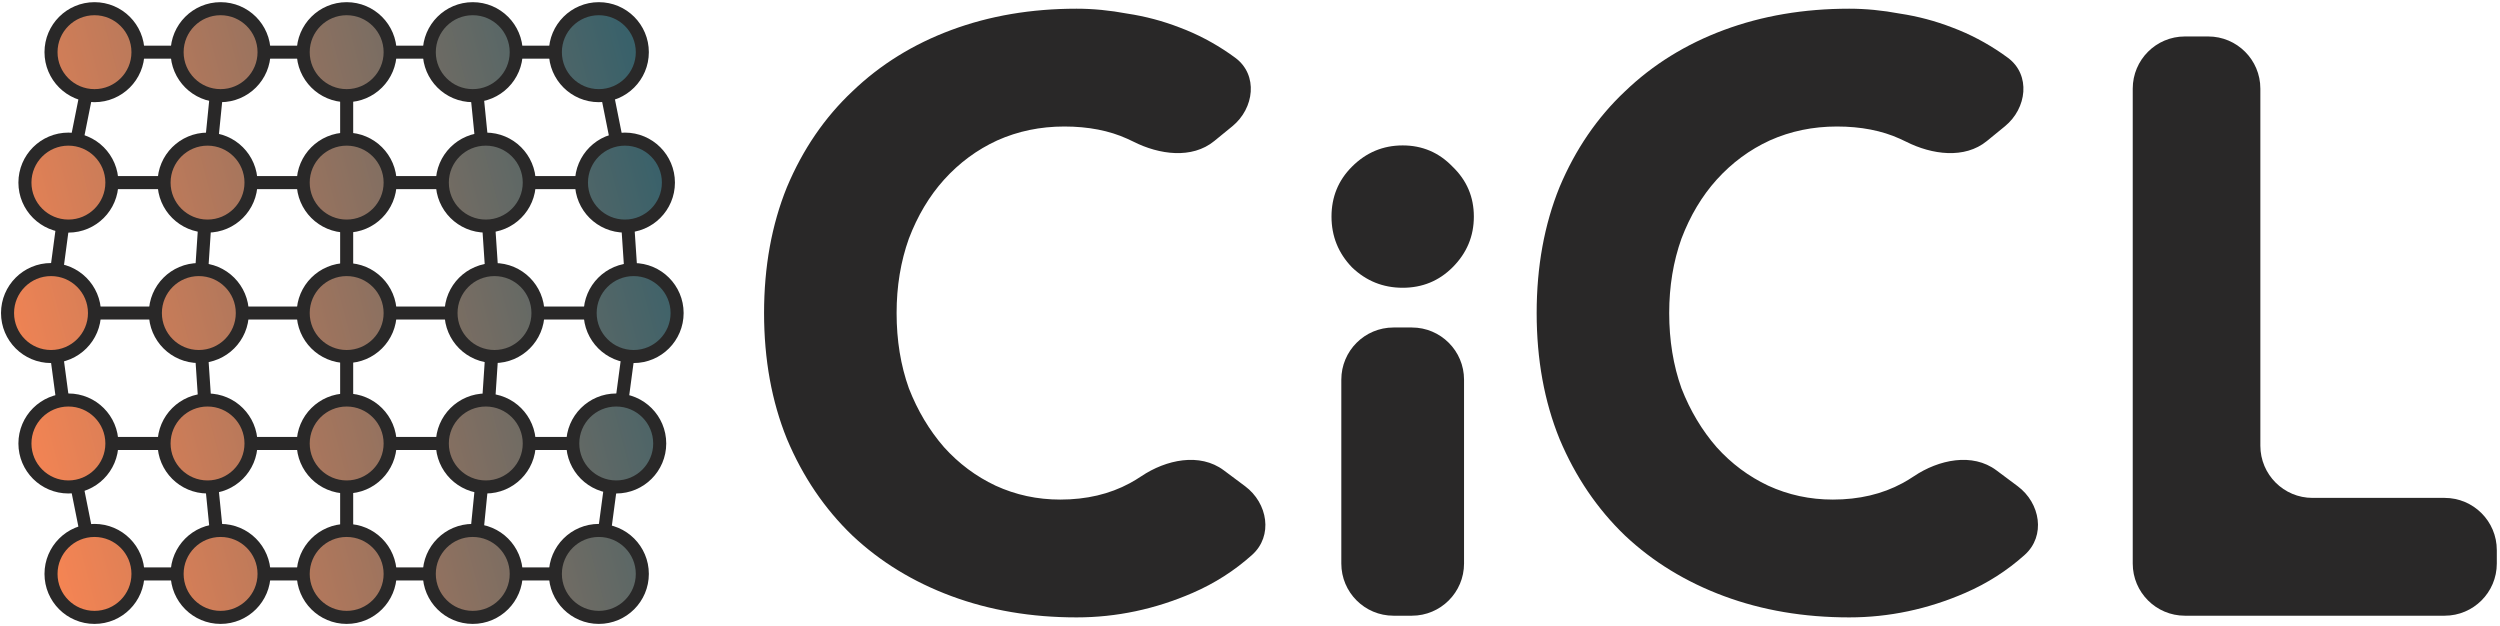 <svg width="575" height="144" viewBox="0 0 575 144" fill="none" xmlns="http://www.w3.org/2000/svg">
<path d="M279.276 32.442C274.154 36.626 266.632 35.576 260.726 32.6C260.254 32.362 259.773 32.136 259.283 31.919C255.143 30.038 250.313 29.097 244.794 29.097C239.274 29.097 234.13 30.163 229.363 32.296C224.722 34.428 220.645 37.439 217.132 41.328C213.745 45.091 211.048 49.608 209.041 54.876C207.159 60.145 206.218 65.853 206.218 72C206.218 78.272 207.159 84.043 209.041 89.312C211.048 94.455 213.745 98.971 217.132 102.86C220.519 106.624 224.471 109.572 228.987 111.704C233.629 113.837 238.584 114.903 243.853 114.903C249.874 114.903 255.206 113.649 259.847 111.14C260.759 110.647 261.64 110.115 262.489 109.545C268.197 105.709 275.956 104.057 281.468 108.169L286.368 111.826C291.602 115.731 292.85 123.256 287.99 127.617C283.955 131.239 279.404 134.152 274.337 136.355C265.681 140.118 256.774 142 247.616 142C237.204 142 227.607 140.369 218.826 137.108C210.044 133.846 202.455 129.204 196.057 123.183C189.659 117.036 184.641 109.634 181.003 100.978C177.491 92.323 175.734 82.663 175.734 72C175.734 61.337 177.491 51.677 181.003 43.022C184.641 34.366 189.659 27.027 196.057 21.005C202.455 14.858 210.044 10.154 218.826 6.892C227.607 3.631 237.204 2 247.616 2C251.38 2 255.268 2.376 259.283 3.129C263.423 3.756 267.437 4.823 271.326 6.328C275.34 7.833 279.166 9.841 282.804 12.35C283.261 12.664 283.712 12.988 284.156 13.321C289.41 17.25 288.508 24.903 283.427 29.052L279.276 32.442Z" fill="#292828"/>
<path d="M308.503 87.324C308.503 80.696 313.876 75.324 320.503 75.324H324.729C331.356 75.324 336.729 80.696 336.729 87.324V129.613C336.729 136.24 331.356 141.613 324.729 141.613H320.503C313.876 141.613 308.503 136.24 308.503 129.613V87.324ZM306.245 49.816C306.245 45.299 307.813 41.473 310.949 38.337C314.211 35.075 318.1 33.445 322.616 33.445C327.132 33.445 330.958 35.075 334.094 38.337C337.356 41.473 338.987 45.299 338.987 49.816C338.987 54.332 337.356 58.221 334.094 61.482C330.958 64.618 327.132 66.186 322.616 66.186C318.1 66.186 314.211 64.618 310.949 61.482C307.813 58.221 306.245 54.332 306.245 49.816Z" fill="#292828"/>
<path d="M456.974 32.442C451.851 36.626 444.33 35.576 438.423 32.6C437.951 32.362 437.47 32.136 436.98 31.919C432.841 30.038 428.011 29.097 422.491 29.097C416.971 29.097 411.828 30.163 407.061 32.296C402.419 34.428 398.342 37.439 394.83 41.328C391.443 45.091 388.746 49.608 386.738 54.876C384.857 60.145 383.916 65.853 383.916 72C383.916 78.272 384.857 84.043 386.738 89.312C388.746 94.455 391.443 98.971 394.83 102.86C398.217 106.624 402.169 109.572 406.685 111.704C411.326 113.837 416.281 114.903 421.55 114.903C427.572 114.903 432.903 113.649 437.545 111.14C438.457 110.647 439.337 110.115 440.186 109.545C445.895 105.709 453.653 104.057 459.165 108.169L464.066 111.826C469.3 115.731 470.548 123.256 465.688 127.617C461.653 131.239 457.101 134.152 452.034 136.355C443.378 140.118 434.471 142 425.314 142C414.902 142 405.305 140.369 396.523 137.108C387.742 133.846 380.152 129.204 373.755 123.183C367.357 117.036 362.339 109.634 358.701 100.978C355.188 92.323 353.432 82.663 353.432 72C353.432 61.337 355.188 51.677 358.701 43.022C362.339 34.366 367.357 27.027 373.755 21.005C380.152 14.858 387.742 10.154 396.523 6.892C405.305 3.631 414.902 2 425.314 2C429.077 2 432.966 2.376 436.98 3.129C441.12 3.756 445.135 4.823 449.023 6.328C453.038 7.833 456.864 9.841 460.502 12.35C460.958 12.664 461.409 12.988 461.854 13.321C467.107 17.25 466.206 24.903 461.124 29.052L456.974 32.442Z" fill="#292828"/>
<path d="M490.529 20.387C490.529 13.76 495.901 8.387 502.529 8.387H507.883C514.511 8.387 519.883 13.76 519.883 20.387V102.516C519.883 109.144 525.256 114.516 531.883 114.516H562.265C568.893 114.516 574.265 119.889 574.265 126.516V129.613C574.265 136.24 568.893 141.613 562.265 141.613H502.529C495.901 141.613 490.529 136.24 490.529 129.613V20.387Z" fill="#292828"/>
<path d="M15.734 42L21.734 12H50.734M15.734 42L11.734 72M15.734 42H47.734M50.734 12H79.734M50.734 12L47.734 42M79.734 12H108.734M79.734 12V42M108.734 12H137.734L143.734 42M108.734 12L111.734 42M143.734 42L145.734 72M143.734 42H111.734M145.734 72L141.734 102M145.734 72H113.734M141.734 102L137.734 132H108.734M141.734 102H111.734M108.734 132H79.734M108.734 132L111.734 102M79.734 132H50.734M79.734 132V102M50.734 132H21.734L15.734 102M50.734 132L47.734 102M15.734 102L11.734 72M15.734 102H47.734M11.734 72H45.734M47.734 42L45.734 72M47.734 42H79.734M45.734 72L47.734 102M45.734 72H79.734M47.734 102H79.734M79.734 102H111.734M79.734 102V72M111.734 102L113.734 72M113.734 72L111.734 42M113.734 72H79.734M111.734 42H79.734M79.734 42V72" stroke="#292828" stroke-width="3" stroke-linejoin="round"/>
<path d="M89.734 12C89.734 17.523 85.257 22 79.734 22C74.212 22 69.734 17.523 69.734 12C69.734 6.477 74.212 2 79.734 2C85.257 2 89.734 6.477 89.734 12Z" fill="url(#paint0_linear_217_102)"/>
<path d="M89.734 42C89.734 47.523 85.257 52 79.734 52C74.212 52 69.734 47.523 69.734 42C69.734 36.477 74.212 32 79.734 32C85.257 32 89.734 36.477 89.734 42Z" fill="url(#paint1_linear_217_102)"/>
<path d="M89.734 72C89.734 77.523 85.257 82 79.734 82C74.212 82 69.734 77.523 69.734 72C69.734 66.477 74.212 62 79.734 62C85.257 62 89.734 66.477 89.734 72Z" fill="url(#paint2_linear_217_102)"/>
<path d="M89.734 102C89.734 107.523 85.257 112 79.734 112C74.212 112 69.734 107.523 69.734 102C69.734 96.477 74.212 92 79.734 92C85.257 92 89.734 96.477 89.734 102Z" fill="url(#paint3_linear_217_102)"/>
<path d="M121.734 102C121.734 107.523 117.257 112 111.734 112C106.212 112 101.734 107.523 101.734 102C101.734 96.477 106.212 92 111.734 92C117.257 92 121.734 96.477 121.734 102Z" fill="url(#paint4_linear_217_102)"/>
<path d="M123.734 72C123.734 77.523 119.257 82 113.734 82C108.212 82 103.734 77.523 103.734 72C103.734 66.477 108.212 62 113.734 62C119.257 62 123.734 66.477 123.734 72Z" fill="url(#paint5_linear_217_102)"/>
<path d="M121.734 42C121.734 47.523 117.257 52 111.734 52C106.212 52 101.734 47.523 101.734 42C101.734 36.477 106.212 32 111.734 32C117.257 32 121.734 36.477 121.734 42Z" fill="url(#paint6_linear_217_102)"/>
<path d="M118.734 12C118.734 17.523 114.257 22 108.734 22C103.212 22 98.734 17.523 98.734 12C98.734 6.477 103.212 2 108.734 2C114.257 2 118.734 6.477 118.734 12Z" fill="url(#paint7_linear_217_102)"/>
<path d="M147.734 12C147.734 17.523 143.257 22 137.734 22C132.212 22 127.734 17.523 127.734 12C127.734 6.477 132.212 2 137.734 2C143.257 2 147.734 6.477 147.734 12Z" fill="url(#paint8_linear_217_102)"/>
<path d="M153.734 42C153.734 47.523 149.257 52 143.734 52C138.212 52 133.734 47.523 133.734 42C133.734 36.477 138.212 32 143.734 32C149.257 32 153.734 36.477 153.734 42Z" fill="url(#paint9_linear_217_102)"/>
<path d="M155.734 72C155.734 77.523 151.257 82 145.734 82C140.212 82 135.734 77.523 135.734 72C135.734 66.477 140.212 62 145.734 62C151.257 62 155.734 66.477 155.734 72Z" fill="url(#paint10_linear_217_102)"/>
<path d="M151.734 102C151.734 107.523 147.257 112 141.734 112C136.212 112 131.734 107.523 131.734 102C131.734 96.477 136.212 92 141.734 92C147.257 92 151.734 96.477 151.734 102Z" fill="url(#paint11_linear_217_102)"/>
<path d="M89.734 132C89.734 137.523 85.257 142 79.734 142C74.212 142 69.734 137.523 69.734 132C69.734 126.477 74.212 122 79.734 122C85.257 122 89.734 126.477 89.734 132Z" fill="url(#paint12_linear_217_102)"/>
<path d="M60.734 12C60.734 17.523 56.257 22 50.734 22C45.212 22 40.734 17.523 40.734 12C40.734 6.477 45.212 2 50.734 2C56.257 2 60.734 6.477 60.734 12Z" fill="url(#paint13_linear_217_102)"/>
<path d="M57.734 42C57.734 47.523 53.257 52 47.734 52C42.212 52 37.734 47.523 37.734 42C37.734 36.477 42.212 32 47.734 32C53.257 32 57.734 36.477 57.734 42Z" fill="url(#paint14_linear_217_102)"/>
<path d="M55.734 72C55.734 77.523 51.257 82 45.734 82C40.212 82 35.734 77.523 35.734 72C35.734 66.477 40.212 62 45.734 62C51.257 62 55.734 66.477 55.734 72Z" fill="url(#paint15_linear_217_102)"/>
<path d="M57.734 102C57.734 107.523 53.257 112 47.734 112C42.212 112 37.734 107.523 37.734 102C37.734 96.477 42.212 92 47.734 92C53.257 92 57.734 96.477 57.734 102Z" fill="url(#paint16_linear_217_102)"/>
<path d="M60.734 132C60.734 137.523 56.257 142 50.734 142C45.212 142 40.734 137.523 40.734 132C40.734 126.477 45.212 122 50.734 122C56.257 122 60.734 126.477 60.734 132Z" fill="url(#paint17_linear_217_102)"/>
<path d="M31.734 12C31.734 17.523 27.257 22 21.734 22C16.212 22 11.734 17.523 11.734 12C11.734 6.477 16.212 2 21.734 2C27.257 2 31.734 6.477 31.734 12Z" fill="url(#paint18_linear_217_102)"/>
<path d="M25.734 42C25.734 47.523 21.257 52 15.734 52C10.211 52 5.734 47.523 5.734 42C5.734 36.477 10.211 32 15.734 32C21.257 32 25.734 36.477 25.734 42Z" fill="url(#paint19_linear_217_102)"/>
<path d="M21.734 72C21.734 77.523 17.257 82 11.734 82C6.212 82 1.734 77.523 1.734 72C1.734 66.477 6.212 62 11.734 62C17.257 62 21.734 66.477 21.734 72Z" fill="url(#paint20_linear_217_102)"/>
<path d="M25.734 102C25.734 107.523 21.257 112 15.734 112C10.211 112 5.734 107.523 5.734 102C5.734 96.477 10.211 92 15.734 92C21.257 92 25.734 96.477 25.734 102Z" fill="url(#paint21_linear_217_102)"/>
<path d="M31.734 132C31.734 137.523 27.257 142 21.734 142C16.212 142 11.734 137.523 11.734 132C11.734 126.477 16.212 122 21.734 122C27.257 122 31.734 126.477 31.734 132Z" fill="url(#paint22_linear_217_102)"/>
<path d="M118.734 132C118.734 137.523 114.257 142 108.734 142C103.212 142 98.734 137.523 98.734 132C98.734 126.477 103.212 122 108.734 122C114.257 122 118.734 126.477 118.734 132Z" fill="url(#paint23_linear_217_102)"/>
<path d="M147.734 132C147.734 137.523 143.257 142 137.734 142C132.212 142 127.734 137.523 127.734 132C127.734 126.477 132.212 122 137.734 122C143.257 122 147.734 126.477 147.734 132Z" fill="url(#paint24_linear_217_102)"/>
<path d="M89.734 12C89.734 17.523 85.257 22 79.734 22C74.212 22 69.734 17.523 69.734 12C69.734 6.477 74.212 2 79.734 2C85.257 2 89.734 6.477 89.734 12Z" stroke="#292828" stroke-width="3" stroke-linejoin="round"/>
<path d="M89.734 42C89.734 47.523 85.257 52 79.734 52C74.212 52 69.734 47.523 69.734 42C69.734 36.477 74.212 32 79.734 32C85.257 32 89.734 36.477 89.734 42Z" stroke="#292828" stroke-width="3" stroke-linejoin="round"/>
<path d="M89.734 72C89.734 77.523 85.257 82 79.734 82C74.212 82 69.734 77.523 69.734 72C69.734 66.477 74.212 62 79.734 62C85.257 62 89.734 66.477 89.734 72Z" stroke="#292828" stroke-width="3" stroke-linejoin="round"/>
<path d="M89.734 102C89.734 107.523 85.257 112 79.734 112C74.212 112 69.734 107.523 69.734 102C69.734 96.477 74.212 92 79.734 92C85.257 92 89.734 96.477 89.734 102Z" stroke="#292828" stroke-width="3" stroke-linejoin="round"/>
<path d="M121.734 102C121.734 107.523 117.257 112 111.734 112C106.212 112 101.734 107.523 101.734 102C101.734 96.477 106.212 92 111.734 92C117.257 92 121.734 96.477 121.734 102Z" stroke="#292828" stroke-width="3" stroke-linejoin="round"/>
<path d="M123.734 72C123.734 77.523 119.257 82 113.734 82C108.212 82 103.734 77.523 103.734 72C103.734 66.477 108.212 62 113.734 62C119.257 62 123.734 66.477 123.734 72Z" stroke="#292828" stroke-width="3" stroke-linejoin="round"/>
<path d="M121.734 42C121.734 47.523 117.257 52 111.734 52C106.212 52 101.734 47.523 101.734 42C101.734 36.477 106.212 32 111.734 32C117.257 32 121.734 36.477 121.734 42Z" stroke="#292828" stroke-width="3" stroke-linejoin="round"/>
<path d="M118.734 12C118.734 17.523 114.257 22 108.734 22C103.212 22 98.734 17.523 98.734 12C98.734 6.477 103.212 2 108.734 2C114.257 2 118.734 6.477 118.734 12Z" stroke="#292828" stroke-width="3" stroke-linejoin="round"/>
<path d="M147.734 12C147.734 17.523 143.257 22 137.734 22C132.212 22 127.734 17.523 127.734 12C127.734 6.477 132.212 2 137.734 2C143.257 2 147.734 6.477 147.734 12Z" stroke="#292828" stroke-width="3" stroke-linejoin="round"/>
<path d="M153.734 42C153.734 47.523 149.257 52 143.734 52C138.212 52 133.734 47.523 133.734 42C133.734 36.477 138.212 32 143.734 32C149.257 32 153.734 36.477 153.734 42Z" stroke="#292828" stroke-width="3" stroke-linejoin="round"/>
<path d="M155.734 72C155.734 77.523 151.257 82 145.734 82C140.212 82 135.734 77.523 135.734 72C135.734 66.477 140.212 62 145.734 62C151.257 62 155.734 66.477 155.734 72Z" stroke="#292828" stroke-width="3" stroke-linejoin="round"/>
<path d="M151.734 102C151.734 107.523 147.257 112 141.734 112C136.212 112 131.734 107.523 131.734 102C131.734 96.477 136.212 92 141.734 92C147.257 92 151.734 96.477 151.734 102Z" stroke="#292828" stroke-width="3" stroke-linejoin="round"/>
<path d="M89.734 132C89.734 137.523 85.257 142 79.734 142C74.212 142 69.734 137.523 69.734 132C69.734 126.477 74.212 122 79.734 122C85.257 122 89.734 126.477 89.734 132Z" stroke="#292828" stroke-width="3" stroke-linejoin="round"/>
<path d="M60.734 12C60.734 17.523 56.257 22 50.734 22C45.212 22 40.734 17.523 40.734 12C40.734 6.477 45.212 2 50.734 2C56.257 2 60.734 6.477 60.734 12Z" stroke="#292828" stroke-width="3" stroke-linejoin="round"/>
<path d="M57.734 42C57.734 47.523 53.257 52 47.734 52C42.212 52 37.734 47.523 37.734 42C37.734 36.477 42.212 32 47.734 32C53.257 32 57.734 36.477 57.734 42Z" stroke="#292828" stroke-width="3" stroke-linejoin="round"/>
<path d="M55.734 72C55.734 77.523 51.257 82 45.734 82C40.212 82 35.734 77.523 35.734 72C35.734 66.477 40.212 62 45.734 62C51.257 62 55.734 66.477 55.734 72Z" stroke="#292828" stroke-width="3" stroke-linejoin="round"/>
<path d="M57.734 102C57.734 107.523 53.257 112 47.734 112C42.212 112 37.734 107.523 37.734 102C37.734 96.477 42.212 92 47.734 92C53.257 92 57.734 96.477 57.734 102Z" stroke="#292828" stroke-width="3" stroke-linejoin="round"/>
<path d="M60.734 132C60.734 137.523 56.257 142 50.734 142C45.212 142 40.734 137.523 40.734 132C40.734 126.477 45.212 122 50.734 122C56.257 122 60.734 126.477 60.734 132Z" stroke="#292828" stroke-width="3" stroke-linejoin="round"/>
<path d="M31.734 12C31.734 17.523 27.257 22 21.734 22C16.212 22 11.734 17.523 11.734 12C11.734 6.477 16.212 2 21.734 2C27.257 2 31.734 6.477 31.734 12Z" stroke="#292828" stroke-width="3" stroke-linejoin="round"/>
<path d="M25.734 42C25.734 47.523 21.257 52 15.734 52C10.211 52 5.734 47.523 5.734 42C5.734 36.477 10.211 32 15.734 32C21.257 32 25.734 36.477 25.734 42Z" stroke="#292828" stroke-width="3" stroke-linejoin="round"/>
<path d="M21.734 72C21.734 77.523 17.257 82 11.734 82C6.212 82 1.734 77.523 1.734 72C1.734 66.477 6.212 62 11.734 62C17.257 62 21.734 66.477 21.734 72Z" stroke="#292828" stroke-width="3" stroke-linejoin="round"/>
<path d="M25.734 102C25.734 107.523 21.257 112 15.734 112C10.211 112 5.734 107.523 5.734 102C5.734 96.477 10.211 92 15.734 92C21.257 92 25.734 96.477 25.734 102Z" stroke="#292828" stroke-width="3" stroke-linejoin="round"/>
<path d="M31.734 132C31.734 137.523 27.257 142 21.734 142C16.212 142 11.734 137.523 11.734 132C11.734 126.477 16.212 122 21.734 122C27.257 122 31.734 126.477 31.734 132Z" stroke="#292828" stroke-width="3" stroke-linejoin="round"/>
<path d="M118.734 132C118.734 137.523 114.257 142 108.734 142C103.212 142 98.734 137.523 98.734 132C98.734 126.477 103.212 122 108.734 122C114.257 122 118.734 126.477 118.734 132Z" stroke="#292828" stroke-width="3" stroke-linejoin="round"/>
<path d="M147.734 132C147.734 137.523 143.257 142 137.734 142C132.212 142 127.734 137.523 127.734 132C127.734 126.477 132.212 122 137.734 122C143.257 122 147.734 126.477 147.734 132Z" stroke="#292828" stroke-width="3" stroke-linejoin="round"/>
<defs>
<linearGradient id="paint0_linear_217_102" x1="-6.102" y1="95" x2="155.734" y2="52" gradientUnits="userSpaceOnUse">
<stop stop-color="#FF8652"/>
<stop offset="1" stop-color="#39616A"/>
</linearGradient>
<linearGradient id="paint1_linear_217_102" x1="-6.102" y1="95" x2="155.734" y2="52" gradientUnits="userSpaceOnUse">
<stop stop-color="#FF8652"/>
<stop offset="1" stop-color="#39616A"/>
</linearGradient>
<linearGradient id="paint2_linear_217_102" x1="-6.102" y1="95" x2="155.734" y2="52" gradientUnits="userSpaceOnUse">
<stop stop-color="#FF8652"/>
<stop offset="1" stop-color="#39616A"/>
</linearGradient>
<linearGradient id="paint3_linear_217_102" x1="-6.102" y1="95" x2="155.734" y2="52" gradientUnits="userSpaceOnUse">
<stop stop-color="#FF8652"/>
<stop offset="1" stop-color="#39616A"/>
</linearGradient>
<linearGradient id="paint4_linear_217_102" x1="-6.102" y1="95" x2="155.734" y2="52" gradientUnits="userSpaceOnUse">
<stop stop-color="#FF8652"/>
<stop offset="1" stop-color="#39616A"/>
</linearGradient>
<linearGradient id="paint5_linear_217_102" x1="-6.102" y1="95" x2="155.734" y2="52" gradientUnits="userSpaceOnUse">
<stop stop-color="#FF8652"/>
<stop offset="1" stop-color="#39616A"/>
</linearGradient>
<linearGradient id="paint6_linear_217_102" x1="-6.102" y1="95" x2="155.734" y2="52" gradientUnits="userSpaceOnUse">
<stop stop-color="#FF8652"/>
<stop offset="1" stop-color="#39616A"/>
</linearGradient>
<linearGradient id="paint7_linear_217_102" x1="-6.102" y1="95" x2="155.734" y2="52" gradientUnits="userSpaceOnUse">
<stop stop-color="#FF8652"/>
<stop offset="1" stop-color="#39616A"/>
</linearGradient>
<linearGradient id="paint8_linear_217_102" x1="-6.102" y1="95" x2="155.734" y2="52" gradientUnits="userSpaceOnUse">
<stop stop-color="#FF8652"/>
<stop offset="1" stop-color="#39616A"/>
</linearGradient>
<linearGradient id="paint9_linear_217_102" x1="-6.102" y1="95" x2="155.734" y2="52" gradientUnits="userSpaceOnUse">
<stop stop-color="#FF8652"/>
<stop offset="1" stop-color="#39616A"/>
</linearGradient>
<linearGradient id="paint10_linear_217_102" x1="-6.102" y1="95" x2="155.734" y2="52" gradientUnits="userSpaceOnUse">
<stop stop-color="#FF8652"/>
<stop offset="1" stop-color="#39616A"/>
</linearGradient>
<linearGradient id="paint11_linear_217_102" x1="-6.102" y1="95" x2="155.734" y2="52" gradientUnits="userSpaceOnUse">
<stop stop-color="#FF8652"/>
<stop offset="1" stop-color="#39616A"/>
</linearGradient>
<linearGradient id="paint12_linear_217_102" x1="-6.102" y1="95" x2="155.734" y2="52" gradientUnits="userSpaceOnUse">
<stop stop-color="#FF8652"/>
<stop offset="1" stop-color="#39616A"/>
</linearGradient>
<linearGradient id="paint13_linear_217_102" x1="-6.102" y1="95" x2="155.734" y2="52" gradientUnits="userSpaceOnUse">
<stop stop-color="#FF8652"/>
<stop offset="1" stop-color="#39616A"/>
</linearGradient>
<linearGradient id="paint14_linear_217_102" x1="-6.102" y1="95" x2="155.734" y2="52" gradientUnits="userSpaceOnUse">
<stop stop-color="#FF8652"/>
<stop offset="1" stop-color="#39616A"/>
</linearGradient>
<linearGradient id="paint15_linear_217_102" x1="-6.102" y1="95" x2="155.734" y2="52" gradientUnits="userSpaceOnUse">
<stop stop-color="#FF8652"/>
<stop offset="1" stop-color="#39616A"/>
</linearGradient>
<linearGradient id="paint16_linear_217_102" x1="-6.102" y1="95" x2="155.734" y2="52" gradientUnits="userSpaceOnUse">
<stop stop-color="#FF8652"/>
<stop offset="1" stop-color="#39616A"/>
</linearGradient>
<linearGradient id="paint17_linear_217_102" x1="-6.102" y1="95" x2="155.734" y2="52" gradientUnits="userSpaceOnUse">
<stop stop-color="#FF8652"/>
<stop offset="1" stop-color="#39616A"/>
</linearGradient>
<linearGradient id="paint18_linear_217_102" x1="-6.102" y1="95" x2="155.734" y2="52" gradientUnits="userSpaceOnUse">
<stop stop-color="#FF8652"/>
<stop offset="1" stop-color="#39616A"/>
</linearGradient>
<linearGradient id="paint19_linear_217_102" x1="-6.102" y1="95" x2="155.734" y2="52" gradientUnits="userSpaceOnUse">
<stop stop-color="#FF8652"/>
<stop offset="1" stop-color="#39616A"/>
</linearGradient>
<linearGradient id="paint20_linear_217_102" x1="-6.102" y1="95" x2="155.734" y2="52" gradientUnits="userSpaceOnUse">
<stop stop-color="#FF8652"/>
<stop offset="1" stop-color="#39616A"/>
</linearGradient>
<linearGradient id="paint21_linear_217_102" x1="-6.102" y1="95" x2="155.734" y2="52" gradientUnits="userSpaceOnUse">
<stop stop-color="#FF8652"/>
<stop offset="1" stop-color="#39616A"/>
</linearGradient>
<linearGradient id="paint22_linear_217_102" x1="-6.102" y1="95" x2="155.734" y2="52" gradientUnits="userSpaceOnUse">
<stop stop-color="#FF8652"/>
<stop offset="1" stop-color="#39616A"/>
</linearGradient>
<linearGradient id="paint23_linear_217_102" x1="-6.102" y1="95" x2="155.734" y2="52" gradientUnits="userSpaceOnUse">
<stop stop-color="#FF8652"/>
<stop offset="1" stop-color="#39616A"/>
</linearGradient>
<linearGradient id="paint24_linear_217_102" x1="-6.102" y1="95" x2="155.734" y2="52" gradientUnits="userSpaceOnUse">
<stop stop-color="#FF8652"/>
<stop offset="1" stop-color="#39616A"/>
</linearGradient>
</defs>
</svg>
